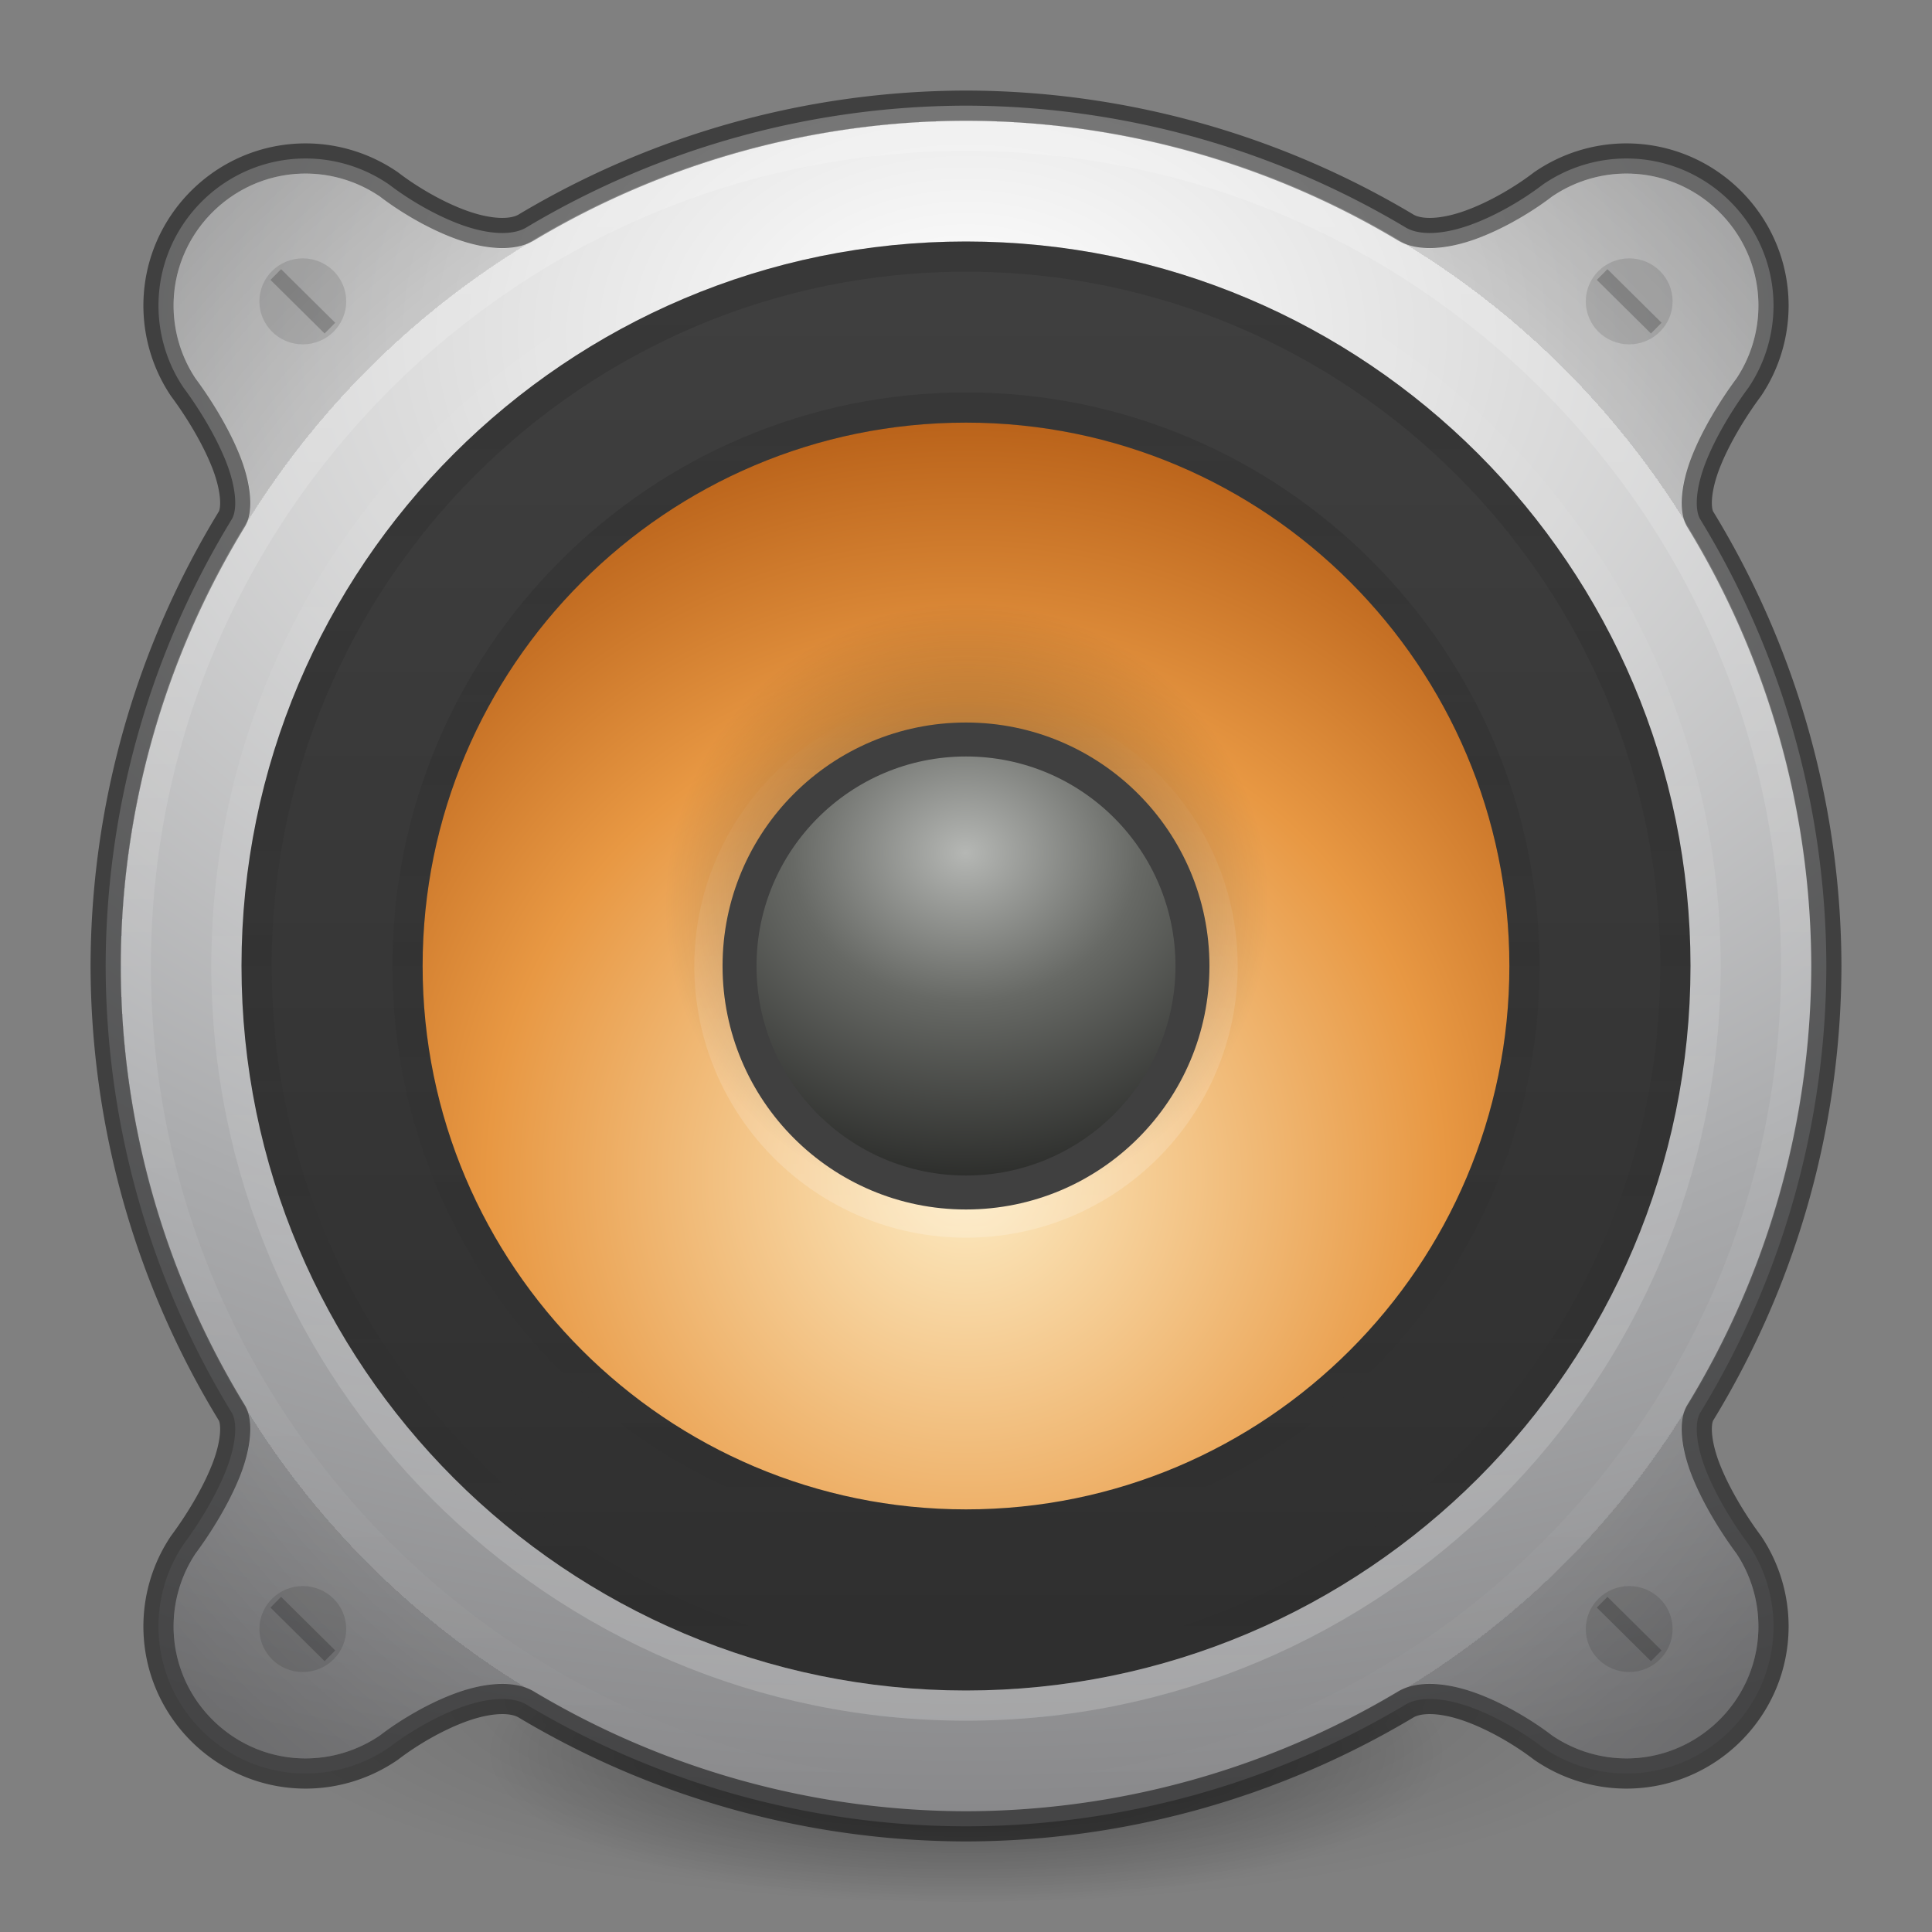 <?xml version="1.0" encoding="UTF-8" standalone="no"?>
<svg
   xmlns:dc="http://purl.org/dc/elements/1.1/"
   xmlns:cc="http://creativecommons.org/ns#"
   xmlns:rdf="http://www.w3.org/1999/02/22-rdf-syntax-ns#"
   xmlns:svg="http://www.w3.org/2000/svg"
   xmlns="http://www.w3.org/2000/svg"
   xmlns:xlink="http://www.w3.org/1999/xlink"
   version="1.1"
   id="svg4332"
   height="64px"
   width="64px">
  <rect width="100%" height="100%" fill="#808080" stroke="none"/>
  <defs
     id="defs4334">
    <linearGradient
       id="linearGradient1132">
      <stop
         style="stop-color:#000000;stop-opacity:1;"
         offset="0"
         id="stop1128" />
      <stop
         style="stop-color:#000000;stop-opacity:0;"
         offset="1"
         id="stop1130" />
    </linearGradient>
    <linearGradient
       id="linearGradient3688-464-309-604">
      <stop
         offset="0"
         style="stop-color:#181818;stop-opacity:1"
         id="stop3094" />
      <stop
         offset="1"
         style="stop-color:#181818;stop-opacity:0"
         id="stop3096" />
    </linearGradient>
    <radialGradient
       xlink:href="#radialGradient3093-0-3-6-6-0"
       id="radialGradient4755"
       cx="24"
       cy="13"
       fx="24"
       fy="13"
       r="16"
       gradientUnits="userSpaceOnUse"
       gradientTransform="matrix(4.375,0,0,3.063,-73,-28.813)" />
    <radialGradient
       cx="23.896"
       cy="3.99"
       r="20.397"
       id="radialGradient3093-0-3-6-6-0"
       gradientUnits="userSpaceOnUse"
       gradientTransform="matrix(0,1.232,-1.626,0,18.487,-28.722)">
      <stop
         id="stop3244-9-33-7-0-9-5"
         style="stop-color:#ffffff;stop-opacity:1"
         offset="0" />
      <stop
         id="stop3246-3-5-0-8-5-0"
         style="stop-color:#dddddd;stop-opacity:1"
         offset="0.262" />
      <stop
         id="stop3248-1-7-8-8-1-0"
         style="stop-color:#abacae;stop-opacity:1"
         offset="0.661" />
      <stop
         id="stop3250-9-3-0-5-1-2"
         style="stop-color:#89898b;stop-opacity:1"
         offset="1" />
    </radialGradient>
    <radialGradient
       xlink:href="#linearGradient4763"
       id="radialGradient4765"
       cx="24"
       cy="25"
       fx="24"
       fy="25"
       r="16"
       gradientUnits="userSpaceOnUse"
       gradientTransform="matrix(2.188,0,0,2.188,-20.5,-22.688)" />
    <linearGradient
       id="linearGradient4763">
      <stop
         id="stop4761"
         offset="0"
         style="stop-color:#000000;stop-opacity:0" />
      <stop
         style="stop-color:#000000;stop-opacity:0;"
         offset="0.8"
         id="stop1272" />
      <stop
         style="stop-color:#000000;stop-opacity:0.5"
         offset="0.8"
         id="stop4769" />
      <stop
         id="stop4759"
         offset="1"
         style="stop-color:#000000;stop-opacity:1" />
    </linearGradient>
    <radialGradient
       xlink:href="#linearGradient4718"
       id="radialGradient4652"
       cx="16"
       cy="20.382"
       fx="16"
       fy="20.382"
       r="12"
       gradientTransform="matrix(2.184,-1.2340068e-7,1.2340004e-7,2.184,-2.944,-5.514)"
       gradientUnits="userSpaceOnUse" />
    <linearGradient
       id="linearGradient4718">
      <stop
         id="stop4720"
         style="stop-color:#fdecc4;stop-opacity:1"
         offset="0" />
      <stop
         offset="0.603"
         style="stop-color:#e89843;stop-opacity:1"
         id="stop1140" />
      <stop
         id="stop4722"
         style="stop-color:#b45c15;stop-opacity:1"
         offset="1" />
    </linearGradient>
    <linearGradient
       xlink:href="#linearGradient5428"
       id="linearGradient5430"
       x1="7"
       y1="16"
       x2="25"
       y2="16"
       gradientUnits="userSpaceOnUse"
       gradientTransform="matrix(0,-2.471,-2.471,0,71.529,71.529)" />
    <linearGradient
       id="linearGradient5428">
      <stop
         id="stop5426"
         offset="0"
         style="stop-color:#2f2f2f;stop-opacity:1" />
      <stop
         id="stop5424"
         offset="1"
         style="stop-color:#3f3f3f;stop-opacity:1" />
    </linearGradient>
    <radialGradient
       xlink:href="#6589-3"
       id="radialGradient4688"
       cx="48"
       cy="12.5"
       fx="48"
       fy="12.5"
       r="3"
       gradientUnits="userSpaceOnUse"
       gradientTransform="matrix(4.376,-2.8582985e-6,2.4497397e-6,3.752,-178.065,-18.645)" />
    <linearGradient
       id="6589-3">
      <stop
         id="stop5849"
         style="stop-color:#b5b7b4;stop-opacity:1"
         offset="0" />
      <stop
         offset="0.437"
         style="stop-color:#676965;stop-opacity:1;"
         id="stop4598" />
      <stop
         id="stop5851"
         style="stop-color:#282927;stop-opacity:1"
         offset="1" />
    </linearGradient>
    <linearGradient
       xlink:href="#linearGradient4781"
       id="linearGradient4783"
       x1="8"
       y1="25"
       x2="40"
       y2="25"
       gradientUnits="userSpaceOnUse"
       gradientTransform="matrix(0,1.774,-1.774,0,76.355,-10.581)" />
    <linearGradient
       id="linearGradient4781">
      <stop
         style="stop-color:#ffffff;stop-opacity:1;"
         offset="0"
         id="stop4777" />
      <stop
         style="stop-color:#ffffff;stop-opacity:0"
         offset="1"
         id="stop4779" />
    </linearGradient>
    <radialGradient
       xlink:href="#linearGradient1132"
       id="radialGradient1134"
       cx="19.931"
       cy="-66.915"
       fx="19.931"
       fy="-66.915"
       r="3.261"
       gradientTransform="matrix(3.069,0,0,3.067,-31.17,173.196)"
       gradientUnits="userSpaceOnUse" />
    <linearGradient
       xlink:href="#linearGradient4781"
       id="linearGradient1144"
       gradientUnits="userSpaceOnUse"
       gradientTransform="matrix(0,-0.548,-0.548,0,45.71,45.161)"
       x1="8"
       y1="25"
       x2="40"
       y2="25" />
    <linearGradient
       y2="25"
       x2="40"
       y1="25"
       x1="8"
       gradientTransform="matrix(0,-1.581,-1.581,0,71.516,69.935)"
       gradientUnits="userSpaceOnUse"
       id="linearGradient4608"
       xlink:href="#linearGradient4781" />
    <linearGradient
       y2="25"
       x2="40"
       y1="25"
       x1="8"
       gradientTransform="matrix(0,1.516,-1.516,0,69.903,-4.387)"
       gradientUnits="userSpaceOnUse"
       id="linearGradient4582"
       xlink:href="#linearGradient3688-464-309-604" />
    <linearGradient
       y2="25"
       x2="40"
       y1="25"
       x1="8"
       gradientTransform="matrix(0,1.194,-1.194,0,61.839,3.355)"
       gradientUnits="userSpaceOnUse"
       id="linearGradient4604"
       xlink:href="#linearGradient3688-464-309-604" />
    <radialGradient
       xlink:href="#linearGradient1132"
       id="radialGradient3300-9"
       gradientUnits="userSpaceOnUse"
       gradientTransform="matrix(0.382,7.5555777e-8,-1.8372241e-8,0.112,-5.925,36.336)"
       cx="99.189"
       cy="185.297"
       fx="99.189"
       fy="185.297"
       r="62.769" />
    <radialGradient
       xlink:href="#linearGradient1132"
       id="radialGradient4192"
       gradientUnits="userSpaceOnUse"
       gradientTransform="matrix(0.255,5.3967361e-8,-1.2248161e-8,0.08,6.716,44.241)"
       cx="99.189"
       cy="185.297"
       fx="99.189"
       fy="185.297"
       r="62.769" />
  </defs>
  <g
     transform="translate(1.55e-6,-1.002)"
     id="g4198">
    <path
       d="m 56,57.002 a 24,6.999 0 1 1 -48,0 24,6.999 0 1 1 48,0 z"
       id="path3818-0"
       style="opacity:0.2;fill:url(#radialGradient3300-9);fill-opacity:1;stroke:none" />
    <path
       style="opacity:0.4;fill:url(#radialGradient4192);fill-opacity:1;stroke:none"
       id="path4190"
       d="m 48,59.002 a 16,4.999 0 1 1 -32,0 16,4.999 0 1 1 32,0 z" />
  </g>
  <path
     id="path1274"
     d="m 32,10 c -4.141,0.008 -8.187,1.133 -11.722,3.237 -1.091,0.699 -3.102,-0.316 -4.211,-1.165 -0.591,-0.406 -1.298,-0.634 -2.036,-0.635 -1.985,0 -3.594,1.609 -3.594,3.594 7.46e-4,0.715 0.214,1.403 0.598,1.982 0.929,1.252 1.872,3.094 1.35,4.021 C 10.186,24.625 9.009,28.764 9,33 c 0.009,4.236 1.186,8.375 3.386,11.966 0.521,0.927 -0.422,2.768 -1.35,4.021 -0.384,0.58 -0.597,1.267 -0.598,1.982 0,1.985 1.609,3.594 3.594,3.594 0.737,-3.79e-4 1.445,-0.228 2.036,-0.635 1.109,-0.849 3.121,-1.864 4.211,-1.165 3.535,2.105 7.581,3.229 11.722,3.237 4.141,-0.008 8.187,-1.133 11.722,-3.237 1.091,-0.699 3.102,0.316 4.211,1.165 0.591,0.406 1.298,0.634 2.036,0.635 1.985,0 3.594,-1.609 3.594,-3.594 -7.48e-4,-0.715 -0.214,-1.403 -0.598,-1.982 -0.929,-1.252 -1.872,-3.094 -1.35,-4.021 C 53.814,41.375 54.991,37.236 55,33 c -0.009,-4.236 -1.186,-8.375 -3.386,-11.966 -0.521,-0.927 0.422,-2.768 1.35,-4.021 0.384,-0.58 0.597,-1.267 0.598,-1.982 0,-1.985 -1.609,-3.594 -3.594,-3.594 -0.737,3.8e-4 -1.445,0.228 -2.036,0.635 -1.109,0.849 -3.121,1.864 -4.211,1.165 C 40.187,11.133 36.141,10.008 32,10 Z"
     style="opacity:0.2;fill:#000000;fill-opacity:1;stroke:none;stroke-width:2;stroke-linecap:butt;stroke-linejoin:round;stroke-miterlimit:4;stroke-dasharray:none;stroke-dashoffset:0;stroke-opacity:1" />
  <path
     id="path4723"
     d="M 32 3.5 C 26.869 3.51 21.855 4.904 17.475 7.512 A 0.5 0.5 0 0 0 17.461 7.52 C 17.007 7.81 16.217 7.774 15.34 7.467 C 14.462 7.159 13.542 6.612 12.906 6.125 A 0.5 0.5 0 0 0 12.887 6.111 C 12.086 5.56 11.125 5.251 10.125 5.25 C 7.439 5.25 5.25 7.439 5.25 10.125 C 5.251 11.095 5.539 12.028 6.061 12.814 A 0.5 0.5 0 0 0 6.076 12.836 C 6.62 13.569 7.171 14.485 7.496 15.316 C 7.821 16.148 7.87 16.859 7.686 17.188 C 4.966 21.634 3.511 26.755 3.5 31.998 A 0.5 0.5 0 0 0 3.5 32.002 C 3.511 37.245 4.966 42.366 7.686 46.812 C 7.87 47.141 7.821 47.852 7.496 48.684 C 7.171 49.515 6.62 50.431 6.076 51.164 A 0.5 0.5 0 0 0 6.061 51.186 C 5.539 51.972 5.251 52.905 5.25 53.875 C 5.25 56.561 7.439 58.75 10.125 58.75 C 11.125 58.749 12.086 58.44 12.887 57.889 A 0.5 0.5 0 0 0 12.906 57.875 C 13.542 57.388 14.462 56.841 15.34 56.533 C 16.217 56.226 17.007 56.19 17.461 56.48 A 0.5 0.5 0 0 0 17.475 56.488 C 21.855 59.096 26.869 60.49 32 60.5 C 37.131 60.49 42.145 59.096 46.525 56.488 A 0.5 0.5 0 0 0 46.539 56.48 C 46.993 56.19 47.783 56.226 48.66 56.533 C 49.538 56.841 50.458 57.388 51.094 57.875 A 0.5 0.5 0 0 0 51.113 57.889 C 51.914 58.44 52.875 58.749 53.875 58.75 C 56.561 58.75 58.75 56.561 58.75 53.875 C 58.749 52.905 58.461 51.972 57.939 51.186 A 0.5 0.5 0 0 0 57.924 51.164 C 57.38 50.431 56.829 49.515 56.504 48.684 C 56.179 47.852 56.13 47.141 56.314 46.812 C 59.034 42.366 60.489 37.245 60.5 32.002 A 0.5 0.5 0 0 0 60.5 31.998 C 60.489 26.755 59.034 21.634 56.314 17.188 C 56.13 16.859 56.179 16.148 56.504 15.316 C 56.829 14.485 57.38 13.569 57.924 12.836 A 0.5 0.5 0 0 0 57.939 12.814 C 58.461 12.028 58.749 11.095 58.75 10.125 C 58.75 7.439 56.561 5.25 53.875 5.25 C 52.875 5.251 51.914 5.56 51.113 6.111 A 0.5 0.5 0 0 0 51.094 6.125 C 50.458 6.612 49.538 7.159 48.66 7.467 C 47.783 7.774 46.993 7.81 46.539 7.52 A 0.5 0.5 0 0 0 46.525 7.512 C 42.145 4.904 37.131 3.51 32 3.5 z "
     style="opacity:1;fill:url(#radialGradient4755);fill-opacity:1;stroke:#000000;stroke-width:1;stroke-linecap:butt;stroke-linejoin:round;stroke-miterlimit:4;stroke-dasharray:none;stroke-dashoffset:0;stroke-opacity:0.498" />
  <path
     id="path4757"
     d="m 32,4 c -5.041,0.01 -9.967,1.379 -14.27,3.941 C 16.402,8.792 13.953,7.556 12.603,6.522 11.884,6.028 11.023,5.75 10.125,5.75 c -2.416,0 -4.375,1.959 -4.375,4.375 9.08e-4,0.871 0.26,1.708 0.728,2.413 1.131,1.525 2.279,3.766 1.644,4.895 C 5.444,21.805 4.011,26.843 4,32 c 0.011,5.157 1.444,10.195 4.122,14.567 0.635,1.128 -0.513,3.37 -1.644,4.895 -0.468,0.705 -0.727,1.542 -0.728,2.413 0,2.416 1.959,4.375 4.375,4.375 0.898,-4.62e-4 1.759,-0.278 2.478,-0.772 1.35,-1.034 3.799,-2.269 5.127,-1.418 4.303,2.562 9.229,3.931 14.27,3.941 5.041,-0.01 9.967,-1.379 14.27,-3.941 1.328,-0.851 3.777,0.385 5.127,1.418 0.719,0.495 1.58,0.772 2.478,0.772 2.416,0 4.375,-1.959 4.375,-4.375 -9.1e-4,-0.871 -0.26,-1.708 -0.728,-2.413 -1.131,-1.525 -2.279,-3.766 -1.644,-4.895 C 58.556,42.195 59.989,37.157 60,32 59.99,26.843 58.556,21.805 55.878,17.433 c -0.635,-1.128 0.513,-3.37 1.644,-4.895 0.468,-0.705 0.727,-1.542 0.728,-2.413 0,-2.416 -1.959,-4.375 -4.375,-4.375 -0.898,4.626e-4 -1.759,0.278 -2.478,0.772 -1.35,1.034 -3.799,2.269 -5.127,1.418 C 41.967,5.379 37.041,4.01 32,4 Z"
     style="opacity:0.2;fill:url(#radialGradient4765);fill-opacity:1;stroke:none;stroke-width:2;stroke-linecap:butt;stroke-linejoin:round;stroke-miterlimit:4;stroke-dasharray:none;stroke-dashoffset:0;stroke-opacity:1" />
  <path
     d="M 32,59.5 C 16.826,59.5 4.5,47.173 4.5,32 4.5,16.826 16.827,4.5 32,4.5 c 15.174,0 27.5,12.327 27.5,27.5 C 59.5,47.174 47.173,59.5 32,59.5 Z"
     id="path4773"
     style="color:#000000;display:inline;overflow:visible;visibility:visible;opacity:0.2;fill:none;stroke:url(#linearGradient4783);stroke-width:1;stroke-miterlimit:4;stroke-dasharray:none;stroke-opacity:1;marker:none;enable-background:accumulate" />
  <path
     style="color:#000000;display:inline;overflow:visible;visibility:visible;fill:url(#radialGradient4652);fill-opacity:1;fill-rule:nonzero;stroke:none;stroke-width:1;marker:none;enable-background:accumulate"
     id="path2555-36-4-4"
     d="M 32,13.5 C 21.792,13.5 13.5,21.793 13.5,32 c 0,10.208 8.293,18.5 18.5,18.5 10.208,0 18.5,-8.293 18.5,-18.5 0,-10.208 -8.293,-18.5 -18.5,-18.5 z" />
  <path
     style="color:#000000;display:inline;overflow:visible;visibility:visible;opacity:0.2;fill:none;stroke:url(#linearGradient1144);stroke-width:1;stroke-miterlimit:4;stroke-dasharray:none;stroke-opacity:1;marker:none;enable-background:accumulate"
     id="path1142"
     d="M 32,23.5 C 27.31,23.5 23.5,27.31 23.5,32 23.5,36.69 27.31,40.5 32,40.5 36.69,40.5 40.5,36.69 40.5,32 40.5,27.31 36.69,23.5 32,23.5 Z" />
  <ellipse
     transform="rotate(90)"
     style="opacity:0.5;fill:url(#radialGradient1134);fill-opacity:1;stroke:none;stroke-width:1;stroke-linecap:round;stroke-linejoin:round;stroke-miterlimit:4;stroke-dasharray:none;stroke-dashoffset:0"
     id="ellipse1124"
     cx="29.993"
     cy="-32"
     rx="10.007"
     ry="10" />
  <path
     style="color:#000000;display:inline;overflow:visible;visibility:visible;opacity:1;fill:none;stroke:url(#linearGradient5430);stroke-width:6;stroke-miterlimit:4;stroke-dasharray:none;stroke-opacity:1;marker:none;enable-background:accumulate"
     id="path2555-36-4-2-1"
     d="M 53,32 C 53,43.588 43.587,53 32,53 20.412,53 11,43.587 11,32 11,20.412 20.413,11 32,11 43.588,11 53,20.413 53,32 Z" />
  <ellipse
     ry="7.503"
     rx="7.502"
     style="opacity:1;fill:url(#radialGradient4688);fill-opacity:1;stroke:#404040;stroke-width:1.125;stroke-linecap:round;stroke-linejoin:round;stroke-miterlimit:4;stroke-dasharray:none;stroke-dashoffset:0;stroke-opacity:1"
     id="path4680"
     cx="32"
     cy="32" />
  <ellipse
     ry="1.424"
     rx="1.438"
     style="opacity:1;fill:#000000;fill-opacity:0.117;stroke:none;stroke-width:2;stroke-linecap:butt;stroke-linejoin:round;stroke-miterlimit:4;stroke-dasharray:none;stroke-dashoffset:0;stroke-opacity:1"
     id="path4741"
     cx="10.031"
     cy="9.983" />
  <path
     style="opacity:0.2;fill:none;fill-rule:evenodd;stroke:#000000;stroke-width:0.5;stroke-linecap:square;stroke-linejoin:miter;stroke-miterlimit:4;stroke-dasharray:none;stroke-opacity:1"
     d="m 9.313,9.27 1.438,1.424"
     id="path4787" />
  <ellipse
     ry="1.424"
     rx="1.438"
     cy="9.983"
     cx="53.969"
     id="circle4833"
     style="opacity:1;fill:#000000;fill-opacity:0.117;stroke:none;stroke-width:2;stroke-linecap:butt;stroke-linejoin:round;stroke-miterlimit:4;stroke-dasharray:none;stroke-dashoffset:0;stroke-opacity:1" />
  <path
     id="path4835"
     d="m 53.25,9.27 1.438,1.424"
     style="opacity:0.2;fill:none;fill-rule:evenodd;stroke:#000000;stroke-width:0.5;stroke-linecap:square;stroke-linejoin:miter;stroke-miterlimit:4;stroke-dasharray:none;stroke-opacity:1" />
  <ellipse
     ry="1.424"
     rx="1.438"
     cy="53.964"
     cx="10.031"
     id="circle4839"
     style="opacity:1;fill:#000000;fill-opacity:0.117;stroke:none;stroke-width:2;stroke-linecap:butt;stroke-linejoin:round;stroke-miterlimit:4;stroke-dasharray:none;stroke-dashoffset:0;stroke-opacity:1" />
  <path
     id="path4841"
     d="m 9.313,53.251 1.438,1.424"
     style="opacity:0.2;fill:none;fill-rule:evenodd;stroke:#000000;stroke-width:0.5;stroke-linecap:square;stroke-linejoin:miter;stroke-miterlimit:4;stroke-dasharray:none;stroke-opacity:1" />
  <ellipse
     ry="1.424"
     rx="1.438"
     style="opacity:1;fill:#000000;fill-opacity:0.117;stroke:none;stroke-width:2;stroke-linecap:butt;stroke-linejoin:round;stroke-miterlimit:4;stroke-dasharray:none;stroke-dashoffset:0;stroke-opacity:1"
     id="circle4845"
     cx="53.969"
     cy="53.964" />
  <path
     style="opacity:0.2;fill:none;fill-rule:evenodd;stroke:#000000;stroke-width:0.5;stroke-linecap:square;stroke-linejoin:miter;stroke-miterlimit:4;stroke-dasharray:none;stroke-opacity:1"
     d="m 53.25,53.251 1.438,1.424"
     id="path4847" />
  <path
     style="color:#000000;display:inline;overflow:visible;visibility:visible;opacity:0.2;fill:none;stroke:url(#linearGradient4608);stroke-width:1;stroke-miterlimit:4;stroke-dasharray:none;stroke-opacity:1;marker:none;enable-background:accumulate"
     id="path4606"
     d="M 32,7.5 C 18.481,7.5 7.5,18.482 7.5,32 7.5,45.519 18.482,56.5 32,56.5 45.519,56.5 56.5,45.518 56.5,32 56.5,18.481 45.518,7.5 32,7.5 Z" />
  <path
     d="M 32,55.5 C 19.033,55.5 8.5,44.966 8.5,32 8.5,19.033 19.034,8.5 32,8.5 c 12.967,0 23.5,10.534 23.5,23.5 C 55.5,44.967 44.966,55.5 32,55.5 Z"
     id="path4580"
     style="color:#000000;display:inline;overflow:visible;visibility:visible;opacity:0.2;fill:none;stroke:url(#linearGradient4582);stroke-width:1;stroke-miterlimit:4;stroke-dasharray:none;stroke-opacity:1;marker:none;enable-background:accumulate" />
  <path
     style="color:#000000;display:inline;overflow:visible;visibility:visible;opacity:0.2;fill:none;stroke:url(#linearGradient4604);stroke-width:1;stroke-miterlimit:4;stroke-dasharray:none;stroke-opacity:1;marker:none;enable-background:accumulate"
     id="path4602"
     d="M 32,50.5 C 21.792,50.5 13.5,42.207 13.5,32 13.5,21.792 21.793,13.5 32,13.5 42.208,13.5 50.5,21.793 50.5,32 50.5,42.208 42.207,50.5 32,50.5 Z" />
</svg>
